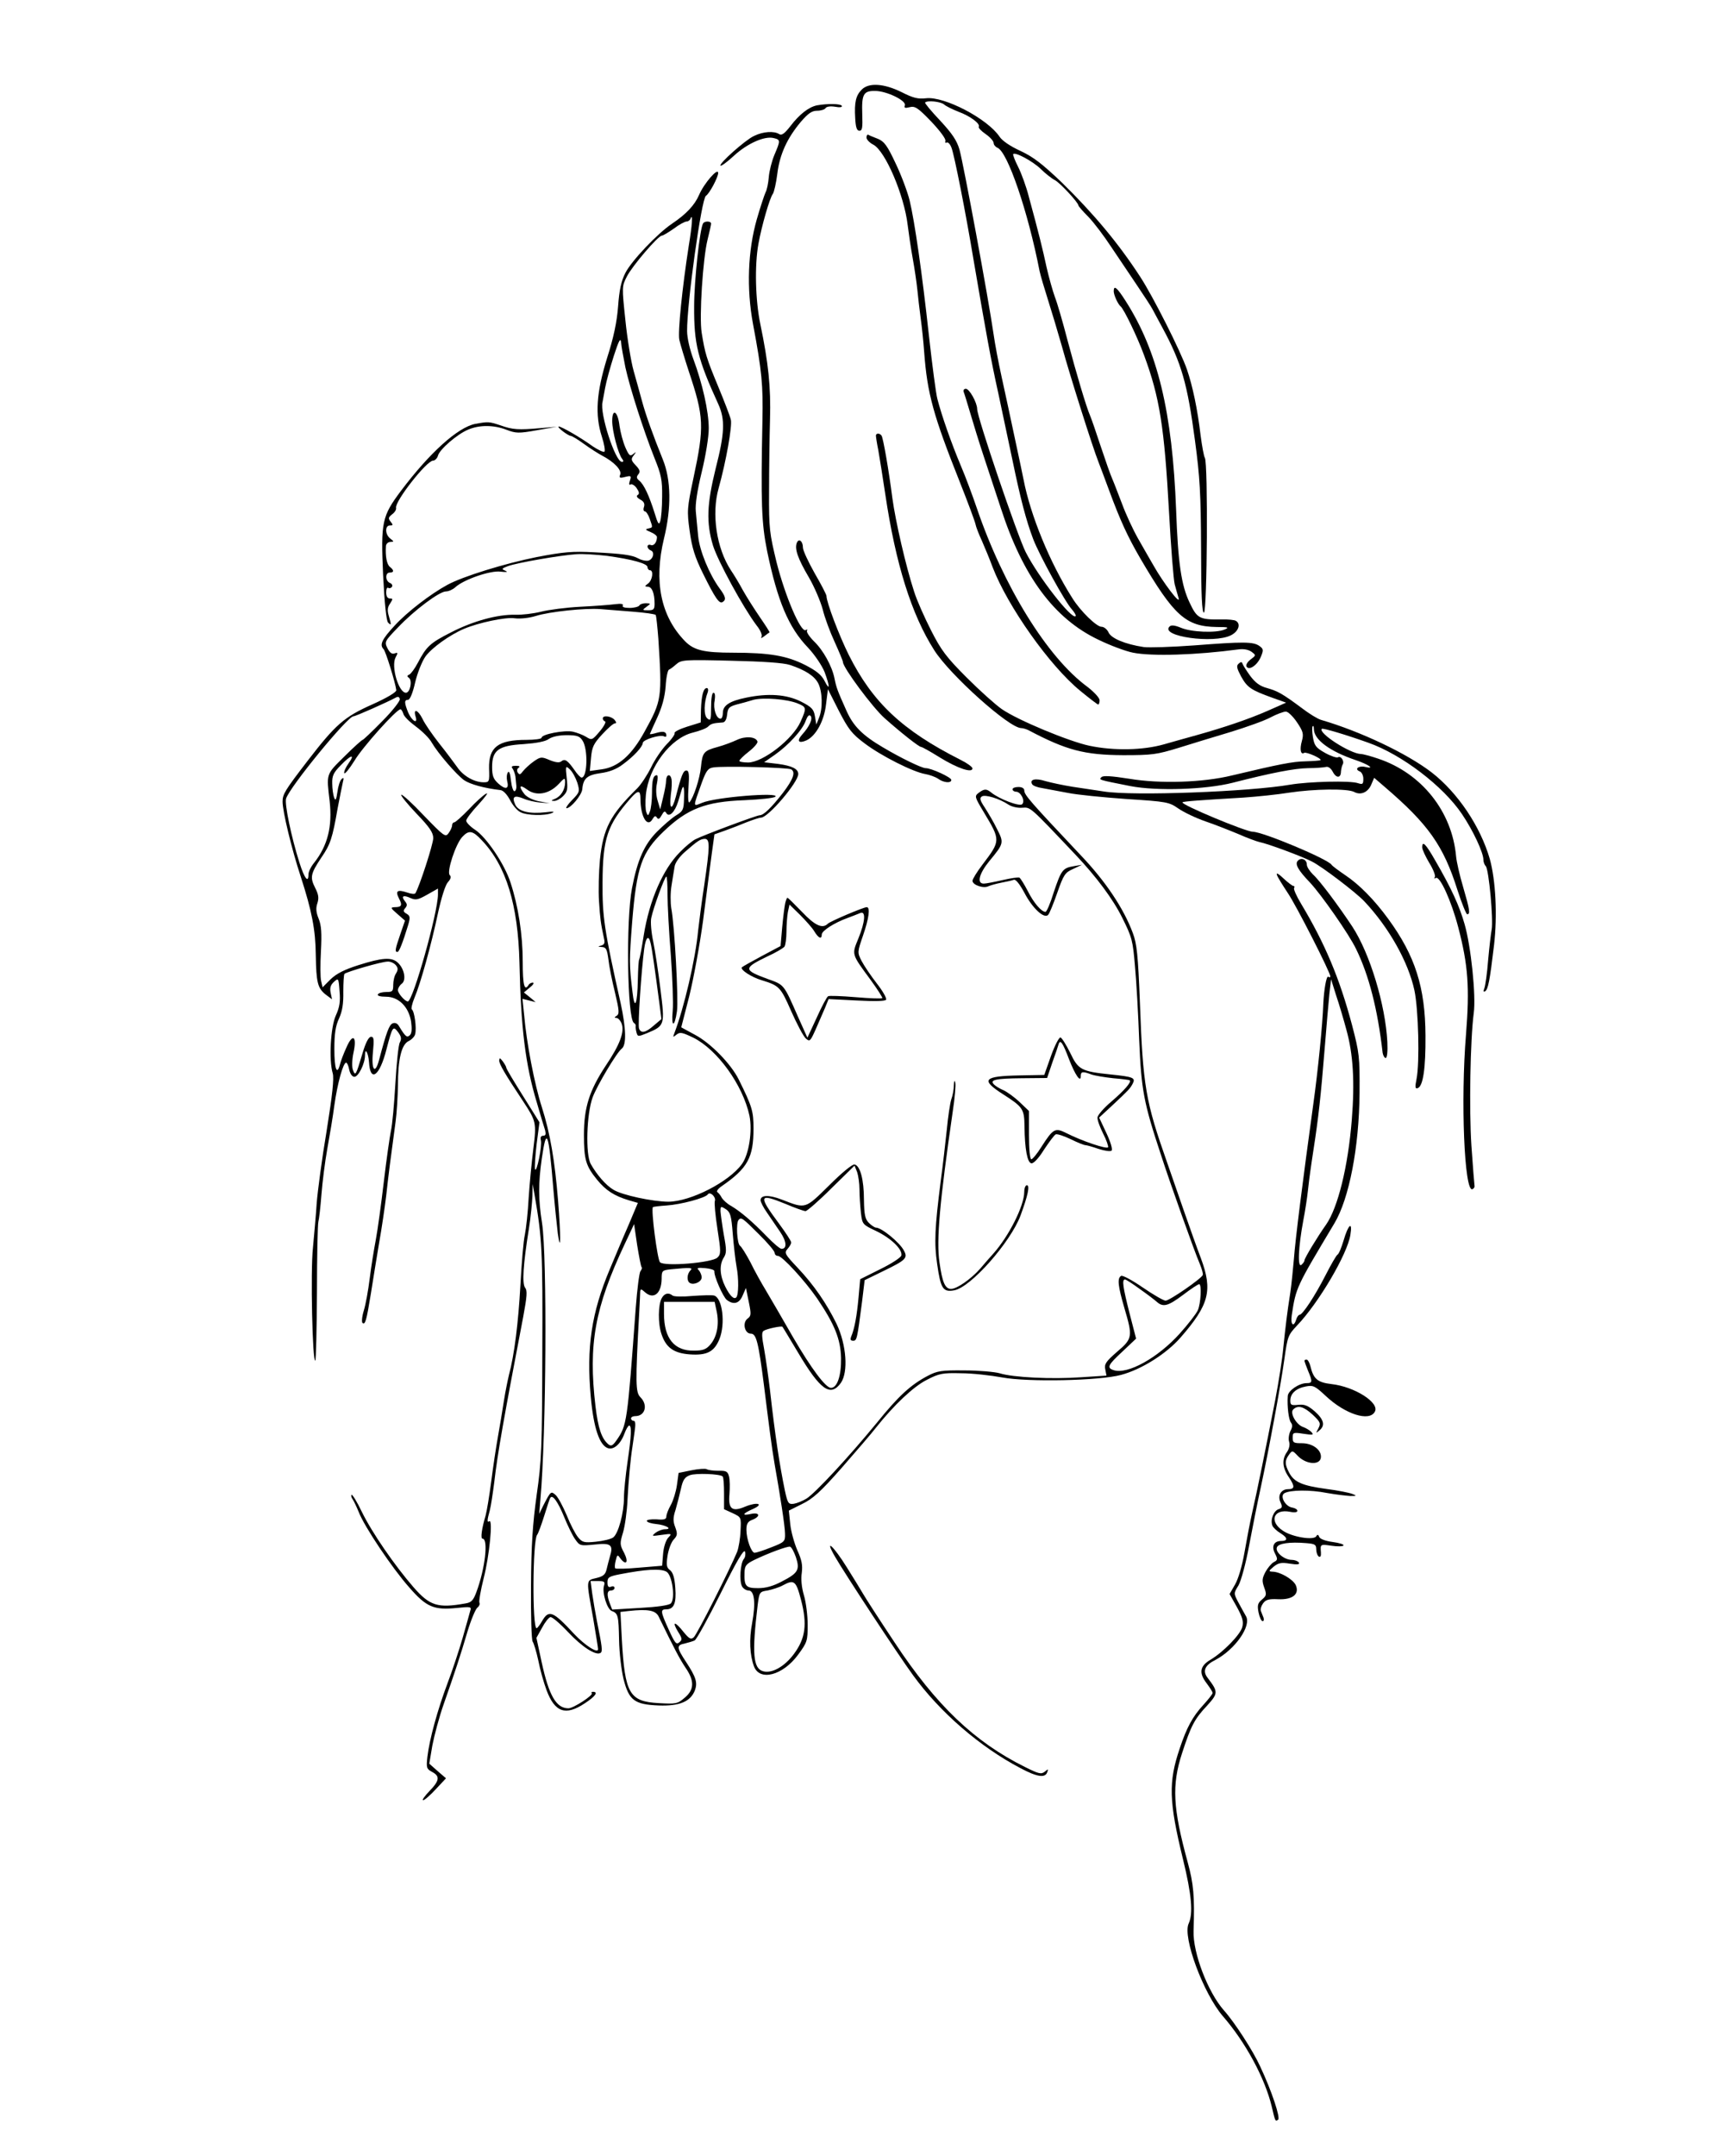 <?xml version="1.0" standalone="no"?>
<!DOCTYPE svg PUBLIC "-//W3C//DTD SVG 20010904//EN"
 "http://www.w3.org/TR/2001/REC-SVG-20010904/DTD/svg10.dtd">
<svg version="1.0" xmlns="http://www.w3.org/2000/svg"
 width="736pt" height="915pt" viewBox="0 0 736 915"
 preserveAspectRatio="xMidYMid meet">
<g transform="translate(0,915) scale(0.1,-0.1)"
fill="#000000" stroke="none">
<path d="M3660 8770 c-25 -25 -32 -53 -28 -121 2 -40 7 -54 18 -54 12 0 14 13
12 70 -3 85 5 100 55 99 48 0 133 -41 126 -61 -4 -11 0 -13 20 -8 23 6 35 -2
92 -61 37 -39 63 -74 60 -82 -2 -7 0 -10 5 -7 6 3 15 -6 21 -22 12 -31 60
-273 94 -478 52 -304 74 -426 105 -565 17 -80 44 -209 61 -288 33 -159 57
-251 87 -330 26 -68 137 -270 165 -299 11 -13 18 -25 15 -28 -16 -16 -158 166
-212 272 -36 72 -206 572 -206 607 0 27 -33 86 -48 86 -8 0 -12 -6 -9 -14 3
-7 15 -47 27 -87 12 -41 38 -126 59 -189 21 -63 53 -160 71 -215 94 -291 226
-470 415 -560 49 -24 116 -49 147 -55 80 -16 270 -10 448 14 22 3 42 -1 55
-10 20 -15 20 -15 -4 -33 -13 -10 -21 -23 -17 -30 11 -18 46 6 61 42 12 29 11
33 -7 46 -26 18 -69 18 -276 2 -95 -7 -192 -10 -215 -7 -79 12 -138 37 -149
62 -6 13 -19 24 -30 24 -21 0 -90 67 -124 122 -96 151 -178 352 -207 503 -3
17 -20 95 -37 175 -17 80 -42 197 -56 260 -14 63 -29 144 -34 180 -23 159
-127 719 -145 785 -11 38 -30 67 -82 123 -38 40 -67 75 -64 77 10 10 65 4 80
-8 9 -8 36 -21 61 -31 50 -18 94 -51 87 -64 -3 -4 10 -18 29 -31 19 -13 34
-30 34 -38 0 -7 7 -16 16 -20 43 -16 130 -271 179 -523 4 -19 20 -73 35 -120
15 -47 42 -137 60 -200 33 -121 131 -430 155 -490 7 -19 28 -73 45 -120 48
-130 79 -197 133 -290 143 -244 193 -289 325 -291 49 0 54 -2 32 -11 -36 -15
-141 -11 -185 8 -27 11 -41 12 -48 5 -42 -42 189 -74 261 -37 32 16 43 48 21
61 -5 4 -34 7 -62 6 -93 -1 -103 4 -135 72 -35 73 -49 168 -57 392 -16 417
-78 674 -214 887 -37 58 -51 70 -51 42 0 -16 18 -55 29 -64 14 -11 72 -131
100 -208 66 -178 86 -303 106 -667 8 -148 19 -286 24 -305 5 -19 13 -46 17
-60 7 -29 -67 69 -107 140 -15 25 -44 77 -66 115 -22 39 -52 104 -67 145 -16
41 -34 89 -41 105 -8 17 -30 80 -50 140 -20 61 -40 119 -45 130 -17 39 -59
181 -96 320 -20 77 -44 160 -54 185 -9 25 -25 81 -35 125 -17 79 -34 148 -75
298 -11 44 -32 101 -46 129 -14 27 -23 52 -21 54 9 10 84 -31 117 -63 19 -19
47 -41 61 -48 22 -12 99 -95 99 -107 0 -3 19 -25 43 -49 24 -25 66 -81 95
-125 29 -43 78 -116 109 -162 31 -46 62 -93 68 -105 6 -12 26 -48 43 -80 80
-148 105 -236 137 -476 21 -156 25 -227 26 -458 0 -202 4 -273 12 -273 14 0
18 636 4 657 -4 6 -12 49 -18 95 -13 111 -34 210 -58 280 -26 76 -145 312
-199 394 -91 140 -196 266 -333 400 -82 78 -119 107 -174 133 -44 20 -78 43
-90 61 -52 77 -235 172 -312 163 -34 -4 -55 1 -104 26 -75 37 -139 41 -169 11z"/>
<path d="M3470 8703 c-35 -7 -75 -38 -113 -88 -25 -32 -37 -41 -48 -34 -22 14
-68 11 -107 -8 -38 -18 -150 -118 -142 -126 3 -3 29 16 58 43 56 51 129 84
168 74 29 -7 29 -10 3 -71 -11 -26 -22 -69 -24 -95 -2 -25 -8 -55 -14 -65 -5
-11 -22 -62 -37 -114 -38 -133 -44 -294 -16 -444 38 -202 43 -259 40 -410 -7
-349 -4 -435 20 -554 44 -212 91 -324 174 -410 29 -31 59 -76 70 -103 23 -62
23 -83 0 -38 -13 26 -36 44 -83 68 -77 39 -151 52 -305 52 -124 0 -167 10
-205 49 -103 106 -133 254 -89 436 32 130 30 249 -5 335 -41 101 -73 190 -89
250 -8 30 -24 87 -35 126 -11 39 -27 136 -35 215 -15 141 -15 144 6 185 22 44
133 174 149 174 5 0 28 14 51 30 22 17 47 30 54 30 7 0 15 6 17 13 10 24 7
-27 -8 -117 -27 -173 -47 -366 -40 -398 4 -18 22 -78 40 -133 65 -195 67 -234
20 -454 -27 -128 -28 -139 -16 -225 10 -72 22 -110 57 -181 52 -105 69 -129
83 -120 16 10 13 23 -13 58 -44 60 -85 160 -91 222 -3 33 -8 80 -10 105 -3 28
6 88 25 166 17 70 30 149 30 186 0 72 -27 191 -65 293 -15 40 -27 91 -27 120
-1 115 61 562 80 574 15 9 52 79 52 97 0 25 -60 -44 -81 -93 -19 -44 -55 -82
-116 -123 -61 -41 -171 -157 -197 -208 -18 -35 -26 -73 -31 -142 -5 -66 -19
-133 -47 -220 -45 -146 -52 -240 -22 -333 10 -31 15 -60 11 -64 -4 -3 -26 7
-50 23 -52 38 -133 84 -144 84 -11 -1 39 -39 51 -40 5 0 30 -15 56 -34 26 -19
61 -41 76 -49 52 -27 85 -62 78 -81 -6 -14 -2 -16 21 -10 25 6 27 5 20 -16 -5
-15 -3 -20 3 -16 6 3 18 -4 26 -16 11 -16 12 -24 4 -29 -7 -4 -3 -11 11 -19
15 -8 20 -17 16 -31 -4 -10 -2 -19 3 -19 6 0 15 -14 21 -31 14 -40 14 -37 -6
-42 -14 -3 -12 -6 10 -15 15 -6 27 -16 27 -21 0 -22 -13 -39 -26 -34 -8 3 -14
0 -14 -6 0 -7 6 -14 14 -17 20 -8 7 -44 -16 -44 -11 0 -27 4 -37 10 -28 15
-68 20 -186 26 -94 5 -130 2 -245 -20 -135 -27 -314 -82 -380 -118 -70 -38
-170 -114 -224 -173 -55 -59 -65 -82 -47 -100 9 -9 50 -142 54 -174 1 -8 -38
-32 -103 -61 -119 -53 -155 -85 -273 -238 -96 -125 -107 -142 -107 -174 0 -42
39 -203 77 -318 47 -145 63 -226 64 -333 2 -117 8 -140 41 -167 l28 -21 -6 28
c-4 21 0 33 14 46 19 17 20 17 24 -40 4 -44 0 -68 -16 -103 -22 -49 -30 -189
-13 -245 6 -22 -1 -89 -26 -245 -20 -118 -38 -255 -42 -305 -3 -49 -11 -135
-16 -190 -11 -100 -2 -492 10 -479 3 3 6 132 7 287 0 155 3 291 6 302 3 11 9
63 13 115 4 52 15 140 25 195 10 55 24 138 30 185 13 92 37 180 50 180 4 0 10
-13 13 -30 4 -18 13 -30 22 -30 17 0 45 56 45 91 0 36 14 11 17 -28 5 -89 45
-61 74 53 26 99 28 102 50 73 13 -18 15 -28 7 -43 -6 -10 -14 -89 -19 -175 -5
-86 -13 -176 -19 -201 -5 -25 -19 -121 -30 -215 -11 -93 -26 -204 -34 -246 -8
-42 -20 -116 -26 -165 -6 -49 -17 -110 -25 -136 -8 -26 -10 -50 -5 -53 11 -7
16 8 35 125 9 58 25 155 35 215 11 61 24 151 30 200 9 84 19 160 40 315 5 36
9 105 10 153 0 113 15 175 46 189 12 6 25 19 27 29 7 25 -3 98 -14 105 -4 2 1
25 11 49 26 61 72 227 100 360 14 64 31 119 42 131 12 13 15 23 8 30 -14 14
25 132 53 162 28 30 44 28 83 -14 104 -109 154 -274 160 -519 6 -277 25 -434
74 -595 15 -52 31 -105 35 -117 4 -17 2 -23 -8 -23 -10 0 -13 -7 -10 -19 6
-23 -18 -142 -25 -123 -2 8 1 56 7 107 l12 92 -70 112 c-39 62 -71 115 -71
120 0 4 -7 16 -15 27 -12 15 -14 16 -15 3 0 -15 24 -56 99 -169 58 -88 60 -93
46 -205 -7 -55 -16 -149 -20 -210 -3 -60 -11 -130 -16 -155 -6 -25 -14 -121
-19 -215 -9 -159 -25 -292 -49 -382 -5 -21 -15 -69 -21 -108 -6 -38 -17 -106
-25 -150 -8 -44 -21 -131 -29 -193 -8 -62 -19 -127 -24 -145 -16 -53 -22 -97
-13 -97 26 0 11 -128 -26 -227 -13 -35 -21 -44 -47 -48 -117 -21 -151 -10
-220 69 -80 92 -176 231 -219 319 -21 44 -41 76 -44 73 -3 -3 -1 -11 4 -18 5
-7 17 -32 26 -54 24 -63 143 -240 215 -321 73 -84 105 -97 203 -87 58 6 62 5
56 -12 -3 -11 -17 -62 -32 -114 -15 -52 -44 -140 -65 -195 -42 -112 -76 -235
-85 -311 -5 -46 -4 -51 20 -64 34 -18 32 -37 -12 -82 -20 -21 -32 -38 -26 -38
6 0 30 21 54 47 l43 46 -36 31 -35 31 13 77 c8 42 29 121 48 175 49 140 71
206 101 308 15 50 34 95 42 102 8 6 12 16 9 21 -3 6 5 52 18 104 24 93 40 252
24 242 -10 -7 -10 3 2 46 5 19 13 73 19 120 14 122 41 274 123 702 16 86 18
111 8 123 -13 16 -9 95 16 250 8 50 14 113 15 140 l1 50 8 -45 c32 -184 35
-236 33 -670 -1 -404 -3 -460 -24 -605 -17 -123 -23 -212 -24 -385 -1 -124 2
-230 7 -237 5 -7 16 -43 24 -80 7 -37 23 -94 35 -126 35 -94 81 -110 162 -56
46 30 59 49 35 49 -6 0 -8 -3 -5 -6 8 -8 -78 -64 -99 -64 -52 0 -83 54 -114
197 l-22 102 24 43 c12 23 28 43 35 45 6 3 40 -26 75 -63 60 -64 118 -101 138
-89 10 6 7 26 -15 135 -7 36 -16 89 -20 117 l-7 53 32 0 c27 0 30 -3 25 -20
-9 -28 13 -100 33 -107 27 -10 29 -20 31 -123 1 -55 10 -129 19 -166 23 -90
46 -108 150 -112 87 -3 134 16 153 64 12 33 5 56 -37 120 -41 62 -42 72 -6 79
15 4 34 9 42 13 8 4 58 95 111 201 68 137 98 188 103 176 3 -10 1 -24 -5 -31
-15 -18 -20 -93 -8 -116 5 -10 18 -18 28 -18 25 0 31 -53 15 -139 -13 -68 -10
-135 8 -183 24 -64 122 -39 187 49 39 53 41 59 41 127 0 40 -7 96 -16 126 -10
34 -13 69 -9 95 4 33 0 54 -19 96 -13 30 -27 80 -30 111 l-6 57 56 28 c46 22
79 52 168 153 61 70 127 146 146 171 77 97 160 175 216 203 52 27 67 30 145
28 48 0 127 -9 176 -18 108 -20 413 -14 504 11 87 23 193 90 253 159 121 139
137 199 86 336 -18 47 -49 135 -70 195 -21 61 -54 155 -73 210 -92 261 -103
323 -116 680 -8 203 -13 250 -30 295 -39 105 -116 220 -221 330 -213 226 -240
256 -240 275 0 9 -9 15 -25 15 -14 0 -25 -4 -25 -10 0 -5 7 -10 15 -10 20 0
40 -39 26 -53 -11 -11 -98 22 -132 50 -20 16 -29 16 -53 -2 -18 -14 -17 -17
22 -82 72 -120 72 -120 -6 -223 -23 -30 -42 -61 -42 -68 0 -18 47 -34 68 -23
9 4 34 11 55 15 21 4 44 9 52 12 8 4 25 -17 46 -56 34 -65 83 -110 100 -93 6
6 23 48 39 94 27 77 33 86 67 101 l38 18 -35 -6 c-47 -8 -53 -16 -85 -111 -14
-46 -30 -83 -35 -83 -17 0 -50 38 -75 88 -15 29 -31 54 -35 57 -5 3 -37 -2
-72 -10 -35 -8 -71 -15 -80 -15 -31 0 -20 42 23 95 63 76 63 78 33 137 -14 29
-38 69 -52 91 -20 30 -23 40 -12 47 14 9 74 -9 113 -35 14 -9 40 -15 59 -13
35 2 29 8 226 -200 88 -93 159 -188 198 -267 42 -84 45 -98 54 -205 6 -63 14
-205 18 -315 9 -211 19 -265 92 -485 39 -121 145 -418 165 -463 9 -22 15 -43
13 -48 -5 -15 -141 -109 -158 -109 -8 0 -52 25 -97 56 -45 31 -86 53 -92 49
-17 -10 -13 -43 14 -136 36 -122 35 -130 -31 -186 -47 -41 -55 -52 -50 -75 l5
-26 -107 -7 c-125 -9 -290 -1 -347 17 -22 6 -89 12 -150 12 -97 1 -115 -2
-155 -23 -72 -38 -123 -84 -216 -199 -120 -146 -262 -299 -299 -322 -16 -10
-41 -20 -54 -22 -23 -3 -26 2 -38 57 -22 107 -41 229 -63 425 -7 58 -18 136
-25 175 -10 53 -11 71 -2 77 14 9 77 22 80 17 2 -2 31 -51 66 -109 95 -160
138 -190 182 -129 32 46 24 161 -18 250 -42 86 -96 165 -166 239 -54 57 -57
63 -43 79 9 10 16 22 16 28 0 6 -23 41 -51 79 -90 121 -87 131 26 85 40 -17
79 -31 86 -31 6 0 56 43 110 97 l98 96 11 -27 c5 -15 10 -48 10 -74 0 -26 3
-70 6 -98 6 -51 7 -51 66 -79 62 -30 111 -77 106 -103 -2 -9 -42 -35 -89 -58
l-86 -43 -7 -78 c-7 -77 -17 -132 -31 -165 -5 -13 -3 -18 8 -18 16 0 17 5 38
166 l11 91 80 39 c95 46 104 55 87 86 -17 34 -95 98 -119 98 -5 0 -19 9 -30
20 -16 16 -20 34 -21 98 0 86 -16 145 -40 150 -9 2 -55 -36 -108 -89 -103
-101 -98 -100 -201 -60 -55 21 -90 20 -90 -3 0 -7 12 -31 27 -52 14 -21 40
-58 56 -82 28 -41 30 -72 6 -72 -7 0 -35 24 -63 53 -61 63 -112 106 -151 129
-17 9 -34 25 -40 35 -5 10 -14 21 -19 24 -4 4 4 15 19 25 110 76 135 121 135
245 0 73 -6 93 -63 208 -33 66 -119 154 -185 189 l-59 32 34 132 c18 73 45
219 59 323 13 105 30 229 36 277 l12 87 45 16 c25 9 67 25 93 36 26 10 53 19
60 19 30 0 158 150 158 185 0 22 -27 35 -86 43 l-59 7 46 32 c57 40 118 106
131 145 7 19 14 26 20 20 11 -11 -4 -45 -35 -79 -25 -28 -16 -40 18 -25 40 19
75 82 83 153 l8 64 46 -91 c41 -79 55 -98 110 -139 70 -53 205 -121 257 -130
18 -3 43 -12 55 -20 23 -17 56 -20 56 -5 0 11 -85 50 -109 50 -17 0 -107 44
-181 88 -87 51 -126 90 -155 155 -39 87 -43 98 -51 137 -10 52 -48 121 -88
159 -19 19 -32 39 -29 44 3 6 1 7 -5 3 -21 -13 -88 145 -124 287 -30 124 -33
143 -32 302 0 94 2 231 4 305 4 139 -7 240 -41 404 -21 100 -25 250 -8 342 13
73 48 195 61 211 5 7 14 45 19 85 10 83 42 152 100 221 31 36 47 47 69 47 16
0 32 5 36 11 4 7 21 9 40 6 21 -4 32 -2 29 4 -6 9 -59 10 -105 2z m-814 -1112
c19 -87 78 -271 124 -386 28 -69 33 -92 32 -163 0 -45 -4 -92 -8 -104 -5 -18
-10 -12 -24 35 -23 73 -45 121 -65 137 -12 10 -13 16 -4 27 9 11 7 19 -11 38
-20 21 -21 27 -9 42 12 16 12 17 -2 6 -13 -11 -18 -6 -33 28 -10 23 -21 64
-25 92 -7 62 -31 77 -31 20 0 -43 26 -140 42 -160 7 -9 7 -13 -1 -13 -28 0
-95 207 -82 254 1 5 6 32 11 60 5 28 22 89 37 136 22 68 29 79 31 55 1 -16 10
-63 18 -104z m-78 -800 c109 -15 172 -33 172 -48 0 -7 5 -13 10 -13 17 0 11
-42 -7 -56 -16 -12 -16 -13 -2 -14 18 0 29 -28 29 -72 0 -24 -4 -28 -27 -28
-26 0 -26 1 -7 15 19 14 19 14 -3 15 -12 0 -25 -4 -28 -10 -3 -5 -22 -10 -41
-10 -22 0 -33 4 -29 10 4 7 -7 9 -32 6 -21 -3 -87 -8 -148 -11 -60 -3 -136
-13 -167 -21 -32 -8 -82 -14 -110 -13 -75 2 -180 -27 -273 -75 -89 -45 -104
-60 -140 -128 -13 -25 -30 -48 -37 -51 -10 -4 -10 -8 -1 -14 15 -11 5 -63 -13
-63 -31 0 -64 112 -44 150 11 20 10 22 -4 17 -11 -4 -20 2 -30 21 -14 28 -13
30 44 89 69 73 176 153 204 153 11 0 29 8 40 18 36 33 150 72 192 66 26 -3 33
-2 20 4 -17 7 -16 9 10 19 40 15 227 47 292 51 29 2 87 -2 130 -7z m110 -237
c51 -4 94 -10 97 -14 2 -4 7 -49 11 -101 16 -251 15 -261 -58 -393 -55 -101
-113 -152 -183 -161 l-50 -7 5 55 c4 47 11 61 48 101 23 25 47 46 53 46 8 0 7
5 -1 15 -14 16 -50 21 -50 6 0 -5 4 -11 10 -13 5 -1 -5 -21 -23 -42 -32 -38
-34 -38 -58 -23 -13 8 -39 18 -57 22 -36 7 -132 -11 -132 -26 0 -5 -29 -9 -65
-9 -120 0 -160 -31 -158 -121 2 -57 1 -59 -23 -59 -40 0 -87 27 -112 64 -13
18 -47 64 -76 100 -29 37 -62 84 -72 106 -19 38 -40 45 -29 9 11 -34 -15 -20
-31 16 -17 42 -18 55 -1 55 8 0 20 29 30 73 9 39 29 90 44 111 26 36 102 91
163 117 61 26 177 51 216 45 24 -3 61 1 90 10 57 18 209 34 274 29 25 -2 87
-7 138 -11z m667 -226 c66 -22 104 -47 120 -78 18 -35 20 -108 3 -147 l-11
-28 -6 35 c-5 30 -13 39 -60 63 -61 30 -138 36 -233 16 -69 -14 -98 -33 -98
-64 0 -14 -4 -25 -10 -25 -18 0 -32 42 -25 76 3 21 2 34 -5 34 -6 0 -10 -25
-10 -61 0 -55 -2 -60 -16 -48 -16 13 -15 68 2 112 3 9 1 17 -4 17 -15 0 -23
-32 -25 -93 l-1 -53 -58 -18 c-32 -10 -55 -22 -53 -27 3 -4 -12 -26 -34 -48
-21 -22 -51 -66 -66 -98 -16 -32 -42 -72 -59 -89 -114 -112 -144 -169 -158
-302 -5 -53 -7 -133 -4 -177 5 -76 7 -91 21 -157 5 -20 2 -27 -12 -31 -15 -4
-15 -5 3 -6 18 -1 22 -9 28 -53 3 -29 16 -93 28 -141 18 -76 19 -90 7 -98 -10
-6 -11 -9 -1 -9 7 0 17 -11 22 -24 13 -35 -7 -89 -67 -178 -70 -106 -93 -178
-93 -294 0 -106 8 -132 56 -191 37 -45 72 -68 135 -87 l38 -11 -40 -95 c-23
-52 -58 -136 -79 -186 -78 -185 -100 -332 -81 -542 12 -132 37 -206 73 -218
25 -8 54 18 70 62 7 19 16 34 20 34 11 0 10 -41 -7 -155 -8 -55 -15 -122 -15
-150 0 -66 -24 -154 -46 -170 -10 -7 -43 -15 -74 -18 -49 -5 -57 -3 -75 19
-11 13 -33 55 -48 93 -16 38 -37 77 -47 86 -20 18 -21 17 -53 -45 l-17 -35 5
60 c25 278 29 1031 7 1175 -16 100 -16 168 -1 273 20 139 29 116 49 -128 6
-71 15 -157 19 -190 13 -91 13 -12 1 141 -14 169 -33 283 -69 396 -31 96 -65
273 -75 391 l-7 68 28 -7 28 -7 -25 21 -25 20 25 21 c14 11 20 20 13 21 -6 0
-15 -4 -18 -10 -18 -29 -25 0 -25 99 0 115 -19 236 -52 336 -25 78 -103 193
-151 224 -20 13 -37 31 -37 38 0 8 24 39 53 70 28 31 43 51 32 45 -11 -5 -44
-35 -73 -66 -30 -31 -58 -56 -63 -56 -5 0 -9 -6 -9 -13 0 -7 -7 -22 -15 -33
-13 -18 -19 -14 -105 75 -49 52 -93 92 -96 88 -3 -3 26 -39 65 -80 56 -58 71
-81 71 -104 0 -25 -59 -207 -76 -234 -2 -4 -18 -3 -34 3 -42 14 -52 8 -36 -24
16 -30 12 -38 -18 -38 -19 -1 -17 -4 12 -29 l32 -28 -20 -58 c-22 -64 -24 -75
-12 -75 7 0 22 38 45 113 10 34 9 40 -6 49 -14 8 -16 13 -6 24 9 11 9 17 -1
29 -18 22 -7 28 23 14 22 -10 32 -8 71 14 l46 26 0 -25 c0 -76 -106 -454 -128
-454 -12 0 -42 34 -42 48 0 8 7 20 16 27 21 15 11 65 -17 90 -26 24 -66 21
-167 -11 -60 -19 -93 -36 -118 -60 l-34 -34 -6 26 c-4 15 -4 72 -1 127 4 77 2
110 -10 139 -11 27 -12 45 -5 65 7 22 5 37 -10 66 -22 44 -19 59 27 128 38 55
47 82 69 209 9 47 19 96 22 110 5 19 4 22 -5 14 -7 -6 -15 -31 -18 -55 -5 -34
-8 -39 -14 -24 -4 11 -8 38 -8 60 -1 32 5 46 36 77 44 46 63 50 33 8 -12 -17
-20 -35 -18 -41 2 -6 21 17 43 52 35 59 179 219 196 219 3 0 9 -9 12 -19 2
-11 27 -35 53 -54 27 -20 58 -50 68 -69 27 -46 104 -135 137 -159 25 -17 85
-34 154 -42 12 -1 28 -18 41 -42 11 -22 31 -46 45 -52 27 -14 104 -16 134 -3
13 6 4 7 -27 3 -70 -8 -117 3 -130 33 -15 33 -4 41 35 25 18 -8 50 -15 72 -17
l40 -3 -44 8 c-27 5 -51 17 -63 30 -27 35 -22 44 11 20 39 -29 93 -19 133 23
26 28 28 29 28 8 0 -31 -18 -60 -43 -70 -17 -7 -18 -9 -4 -9 9 -1 27 9 38 20
19 19 21 29 16 76 -6 54 -5 55 14 37 10 -9 24 -35 31 -56 11 -37 10 -40 -22
-73 -19 -19 -29 -35 -24 -35 18 0 65 56 67 81 4 46 21 60 78 68 37 5 68 17 94
37 48 35 84 75 85 91 0 14 75 37 90 28 6 -3 10 -2 10 3 0 17 -12 20 -41 12
-16 -5 -29 -7 -29 -5 0 1 14 32 31 69 21 46 32 86 36 133 2 38 9 69 14 71 5 2
19 12 31 23 22 19 35 20 233 15 136 -3 224 -9 250 -18z m-1731 -238 c-43 -44
-81 -80 -84 -80 -3 0 -39 -32 -78 -71 -78 -77 -76 -71 -62 -189 12 -107 -8
-189 -67 -263 -13 -16 -23 -37 -23 -48 0 -39 -17 -17 -38 49 -35 110 -64 250
-57 273 16 50 261 349 286 349 9 0 144 60 179 79 10 6 16 4 18 -6 2 -7 -31
-50 -74 -93z m1763 75 c39 -16 39 -19 13 -78 -33 -74 -159 -172 -222 -173 -21
0 -38 3 -38 7 0 4 18 22 40 39 23 18 39 37 37 43 -7 21 -51 24 -87 7 -19 -9
-56 -23 -82 -30 -59 -16 -65 -23 -71 -85 -5 -49 -31 -130 -49 -150 -5 -5 -7
21 -4 63 4 56 2 72 -9 72 -13 0 -21 -19 -45 -112 -16 -60 -28 -54 -21 9 4 26
5 56 3 66 -5 25 -22 21 -23 -5 0 -13 -6 -45 -13 -73 l-12 -50 -11 37 c-7 22
-8 51 -3 73 4 19 4 35 0 35 -16 0 -21 -20 -21 -76 0 -31 -4 -66 -9 -78 -7 -19
-9 -20 -15 -3 -4 10 -5 43 -2 74 12 118 105 241 200 264 28 7 58 18 65 26 12
12 21 14 62 17 9 1 16 13 18 33 3 28 8 34 40 43 20 5 53 14 72 20 43 11 142 3
187 -15z m-913 -158 c24 -36 21 -157 -4 -157 -5 0 -19 15 -31 33 -29 41 -40
48 -55 36 -8 -7 -24 -5 -49 5 -35 15 -39 15 -69 -6 -17 -12 -37 -31 -45 -41
-11 -15 -15 -16 -22 -6 -5 8 -3 17 4 21 7 5 3 8 -12 8 -17 0 -21 -3 -14 -12 5
-7 10 -22 12 -33 1 -11 3 -29 4 -40 1 -11 -2 -21 -8 -23 -5 -1 -12 19 -15 45
-3 31 -8 43 -13 35 -5 -7 -6 -24 -3 -37 9 -34 -7 -38 -38 -10 -21 19 -26 33
-26 70 0 71 27 91 134 97 54 4 93 11 107 22 15 10 44 16 76 16 43 0 55 -4 67
-23z m886 -122 c20 -12 9 -42 -35 -100 -50 -64 -82 -95 -99 -95 -12 0 -238
-84 -273 -102 -12 -6 -42 -30 -65 -54 -72 -72 -130 -204 -154 -353 -8 -52 -17
-98 -19 -102 -3 -3 -5 -42 -6 -85 -2 -109 -14 -135 -23 -53 -14 115 -14 132
-1 299 19 231 40 292 133 381 101 97 179 127 343 133 67 3 126 9 132 15 20 20
-255 -2 -311 -26 -40 -16 -40 -23 -2 84 19 52 27 63 49 66 38 7 318 0 331 -8z
m-455 -126 c-1 -45 -5 -52 -33 -69 -18 -11 -54 -42 -81 -69 -55 -55 -84 -121
-107 -241 -26 -135 -20 -553 8 -571 5 -3 9 -9 8 -13 -1 -4 0 -16 3 -27 5 -19
7 -19 44 -4 77 32 77 34 58 186 -9 74 -23 165 -31 204 -8 38 -12 83 -8 100 8
40 57 175 64 175 3 0 5 -35 5 -77 0 -43 6 -158 14 -256 7 -98 11 -205 8 -237
-7 -71 8 -72 18 -2 7 50 -10 364 -24 437 -4 24 -4 68 1 97 5 29 10 65 13 80 2
16 20 41 41 60 57 50 68 57 87 58 23 0 22 -32 -2 -196 -11 -71 -22 -158 -26
-193 -11 -121 -60 -329 -101 -436 -7 -18 -6 -18 9 -6 15 12 24 10 72 -13 102
-51 210 -201 238 -331 13 -64 -2 -164 -32 -205 -55 -76 -217 -159 -312 -160
-65 0 -198 28 -234 51 -31 18 -71 64 -96 109 -23 41 -18 212 8 283 18 49 103
192 124 207 20 16 18 86 -5 192 -70 312 -78 368 -77 513 1 188 20 244 120 358
31 35 41 34 41 -2 0 -78 30 -127 52 -86 8 13 12 14 18 5 6 -9 11 -6 20 10 9
17 14 20 20 9 12 -19 36 4 50 49 6 20 13 43 15 50 8 25 12 11 10 -39z m-142
-611 c6 -23 19 -116 37 -253 l9 -70 -32 -27 c-35 -31 -55 -35 -63 -13 -6 14
10 249 22 339 7 50 19 59 27 24z m-1082 -94 c10 -12 10 -20 1 -35 -7 -10 -12
-32 -12 -49 0 -27 -3 -30 -29 -30 -17 0 -33 -4 -36 -10 -4 -6 10 -10 34 -10
54 0 97 -43 107 -106 4 -30 3 -49 -5 -57 -13 -12 -19 -7 -47 39 -6 11 -17 15
-26 11 -15 -5 -27 -38 -58 -155 -17 -65 -34 -43 -26 34 5 53 4 64 -8 64 -10 0
-23 -24 -37 -72 -27 -91 -30 -97 -40 -69 -5 12 -4 44 2 72 16 72 -3 86 -30 23
-12 -26 -24 -58 -27 -71 -13 -50 -24 -19 -24 65 0 65 5 98 20 130 14 31 19 63
18 113 0 38 2 72 5 76 10 9 158 52 183 52 12 1 27 -6 35 -15z m1355 -1001 c-3
-7 2 -61 11 -119 15 -96 15 -107 0 -121 -22 -22 -225 -39 -244 -20 -11 11 -39
225 -30 234 3 2 29 5 58 7 61 4 165 32 175 47 9 14 36 -11 30 -28z m76 -139
c4 -49 11 -111 16 -139 10 -51 9 -121 -1 -131 -10 -10 -27 6 -47 46 -23 46
-26 92 -6 123 12 19 12 33 0 97 -7 41 -13 86 -14 99 0 22 1 23 23 9 19 -13 23
-27 29 -104z m110 -1 c38 -37 68 -73 68 -80 0 -7 6 -13 14 -13 18 0 115 -106
166 -180 75 -111 100 -173 102 -254 1 -74 -16 -126 -43 -126 -22 0 -83 81
-161 215 -44 77 -96 166 -115 198 -19 31 -49 85 -66 120 -18 34 -38 66 -44 70
-13 8 -18 98 -6 110 11 12 16 9 85 -60z m-497 -141 c3 -3 0 -10 -5 -17 -5 -6
-14 -76 -20 -156 -36 -486 -37 -498 -82 -562 -16 -23 -23 -26 -35 -16 -28 24
-43 68 -54 161 -31 263 -3 418 124 688 l40 85 13 -89 c8 -49 16 -91 19 -94z
m207 -14 c-15 -15 -16 -45 -2 -53 17 -10 50 5 50 24 0 9 -6 23 -12 30 -11 10
-5 12 27 9 22 -2 39 -7 39 -13 -3 -19 37 -110 53 -122 29 -22 53 -15 67 19
l14 32 12 -59 c11 -53 10 -60 -5 -71 -23 -17 -13 -64 14 -64 23 0 32 -36 55
-215 8 -66 20 -158 26 -205 6 -47 15 -107 20 -135 22 -123 44 -263 44 -294 1
-33 -2 -36 -59 -58 -32 -13 -64 -23 -70 -23 -14 0 -35 58 -35 98 0 25 6 35 25
42 36 14 32 33 -5 25 -41 -9 -38 1 8 21 49 22 18 31 -33 10 -56 -24 -73 -10
-67 53 2 27 2 61 -2 75 -5 21 -12 25 -45 24 -22 0 -44 3 -50 7 -6 3 -36 1 -65
-5 l-54 -11 -7 -51 c-4 -29 -16 -67 -26 -85 -11 -19 -19 -41 -19 -49 0 -12
-10 -15 -42 -12 -25 1 -42 -2 -41 -7 2 -6 20 -11 40 -13 41 -4 72 -22 37 -22
-11 0 -29 -7 -40 -15 -18 -15 -16 -15 26 -9 44 6 45 6 27 -13 -10 -12 -19 -41
-21 -69 l-4 -49 -97 -8 c-53 -5 -99 -6 -102 -3 -3 3 -2 18 2 33 6 26 8 26 19
10 25 -33 37 -18 17 22 -19 35 -19 41 -5 87 8 27 17 90 19 139 4 78 13 176 21
225 1 8 5 36 9 63 5 33 4 47 -4 47 -6 0 -11 5 -11 10 0 6 8 10 18 10 42 0 55
47 22 80 -21 21 -22 57 -5 365 2 39 4 76 4 84 1 11 5 11 19 -2 37 -34 71 -8
72 55 0 35 2 37 38 41 83 8 97 8 84 -5z m1908 -78 c30 -21 63 -46 73 -55 27
-24 48 -18 112 30 33 25 63 45 68 45 11 0 7 -82 -6 -111 -7 -15 -41 -59 -77
-99 -93 -103 -221 -174 -280 -155 -31 10 -25 22 38 80 l57 54 -28 108 c-28
111 -33 143 -19 143 4 0 32 -18 62 -40z m-1771 -796 c4 -3 6 -36 6 -72 l0 -67
37 -17 c36 -17 36 -17 33 -75 -1 -32 -8 -71 -14 -88 -29 -71 -171 -353 -185
-364 -12 -10 -19 -6 -43 23 -36 46 -51 47 -24 2 19 -30 19 -35 6 -46 -13 -11
-19 -3 -45 54 -35 77 -36 86 -11 86 33 0 44 25 39 91 -3 44 -10 65 -22 75 -15
11 -17 21 -11 61 4 26 15 57 26 69 16 17 17 24 7 52 -10 25 -10 41 1 74 7 24
17 64 23 90 8 37 16 49 37 57 25 10 129 6 140 -5z m-673 -172 c15 -37 36 -80
47 -95 19 -27 21 -28 82 -22 70 8 81 -1 65 -52 -4 -15 -11 -40 -14 -54 -5 -21
-14 -29 -43 -36 -45 -11 -44 -3 -14 -170 11 -66 21 -126 21 -132 0 -20 -56 16
-102 65 -90 97 -107 104 -136 54 -9 -16 -20 -30 -23 -30 -19 0 -17 372 2 396
5 6 18 42 30 80 12 38 23 73 26 77 9 16 32 -15 59 -81z m984 -170 c18 -54 10
-68 -60 -104 -36 -19 -67 -28 -100 -28 -53 0 -60 8 -58 68 1 27 7 35 42 52 60
29 139 58 151 56 6 -1 17 -21 25 -44z m-550 -62 c25 -13 39 -115 19 -135 -9
-8 -58 -15 -132 -19 l-117 -7 -10 26 c-14 37 -12 55 5 55 8 0 15 5 15 11 0 6
-7 9 -15 5 -11 -4 -15 1 -15 19 0 21 7 25 53 34 109 21 171 25 197 11z m572
-120 c27 -103 19 -163 -30 -229 -39 -53 -93 -84 -130 -74 -44 11 -49 76 -24
283 7 53 8 55 42 60 19 4 49 13 65 22 48 26 56 19 77 -62z m-605 -70 c67 -138
90 -181 114 -217 39 -56 38 -94 -3 -128 -30 -26 -37 -27 -110 -23 -125 7 -144
39 -157 270 l-6 117 35 4 c81 9 114 3 127 -23z"/>
<path d="M2810 3640 c-15 -28 -16 -107 -1 -151 19 -58 52 -82 121 -87 72 -5
103 11 125 64 27 66 13 177 -23 186 -9 2 -51 1 -92 -2 -41 -4 -79 -3 -84 2
-17 14 -35 9 -46 -12z m234 -57 c11 -54 1 -106 -27 -139 -18 -21 -32 -26 -69
-26 -84 -2 -128 52 -128 156 l0 51 107 0 108 0 9 -42z"/>
<path d="M3680 8566 c0 -8 13 -22 29 -30 51 -27 131 -214 146 -342 4 -32 13
-95 21 -139 8 -44 17 -105 20 -135 3 -30 9 -84 14 -120 5 -36 12 -101 15 -145
13 -175 39 -269 151 -550 35 -88 65 -169 67 -180 2 -11 14 -42 27 -70 12 -27
33 -78 46 -113 64 -166 242 -418 372 -524 39 -32 73 -58 76 -58 3 0 6 8 6 18
0 10 -23 35 -53 58 -170 125 -356 427 -469 759 -17 50 -47 131 -68 180 -40 95
-81 212 -99 282 -6 22 -22 144 -36 270 -29 265 -60 481 -82 573 -9 36 -35 106
-59 156 -36 77 -49 94 -76 105 -18 7 -36 14 -40 17 -5 2 -8 -3 -8 -12z"/>
<path d="M2986 8202 c-14 -23 -38 -243 -38 -352 -1 -159 15 -224 103 -416 29
-65 27 -122 -12 -274 -37 -150 -40 -228 -11 -325 21 -67 128 -263 185 -339 17
-21 25 -41 21 -49 -5 -7 0 -6 12 3 10 8 20 15 22 16 2 1 -17 30 -41 65 -24 35
-57 87 -72 114 -15 28 -38 66 -51 85 -61 93 -83 239 -52 348 32 115 58 263 52
290 -3 15 -28 79 -54 142 -50 120 -56 141 -70 228 -11 66 5 315 25 395 8 32
15 63 15 68 0 11 -27 12 -34 1z"/>
<path d="M2018 7351 c-74 -15 -193 -122 -315 -284 -81 -108 -86 -132 -76 -357
6 -121 14 -195 21 -202 14 -14 15 -12 3 29 -7 23 -5 37 6 52 12 19 12 21 -1
21 -10 0 -16 9 -16 26 0 14 4 23 9 19 5 -3 12 -1 16 5 3 6 -1 13 -9 16 -20 8
-21 44 -1 44 19 0 19 10 1 24 -13 10 -20 44 -17 89 1 9 9 17 19 17 16 1 16 1
0 14 -23 17 -24 56 -2 56 14 0 14 2 3 16 -11 14 -10 18 6 31 11 8 19 20 17 28
-5 28 130 200 157 200 8 0 18 10 21 21 6 26 82 92 129 111 47 20 108 20 162
-1 40 -15 51 -16 129 -2 l85 15 -70 -6 c-93 -8 -117 -7 -170 12 -49 16 -51 16
-107 6z"/>
<path d="M3720 7301 c0 -4 4 -32 10 -61 5 -29 19 -114 30 -189 44 -295 111
-509 208 -661 67 -105 318 -330 369 -330 7 0 21 -4 31 -9 161 -85 237 -105
402 -106 124 0 143 3 235 31 55 17 155 48 223 68 68 21 144 48 169 62 25 13
54 24 64 24 9 0 30 -20 47 -45 27 -40 29 -50 21 -80 -10 -35 -5 -60 10 -50 9
5 75 -24 69 -31 -2 -2 -31 -4 -64 -5 -55 -1 -110 -12 -312 -60 -123 -30 -305
-36 -436 -14 -76 12 -111 14 -118 7 -12 -12 -14 -11 122 -38 113 -22 321 -15
435 14 164 42 262 61 320 62 33 0 67 3 76 5 9 3 21 -5 29 -20 15 -29 35 -28
35 1 1 10 4 24 7 29 9 14 -7 39 -20 31 -5 -3 -30 5 -55 19 -39 22 -45 31 -51
66 -4 23 -4 44 -1 47 3 3 5 -2 5 -12 0 -45 68 -95 178 -132 53 -18 84 -39 41
-29 -29 7 -49 -9 -24 -19 8 -3 15 -17 15 -31 0 -23 -3 -25 -22 -19 -32 12
-211 7 -288 -6 -172 -30 -668 -49 -792 -29 -34 5 -94 14 -133 20 -38 6 -90 17
-115 24 -44 14 -69 7 -56 -14 4 -6 23 -13 44 -16 20 -4 69 -13 107 -20 39 -8
151 -19 249 -26 172 -11 181 -13 220 -40 23 -16 75 -41 116 -55 41 -14 104
-39 140 -54 36 -16 77 -31 90 -34 33 -6 184 -62 223 -83 43 -22 185 -130 221
-168 104 -110 187 -257 213 -378 17 -80 23 -306 9 -376 -7 -35 -6 -43 5 -39
23 8 34 85 33 223 -1 205 -44 339 -158 495 -59 81 -123 146 -183 186 -28 19
-55 39 -58 44 -15 24 -292 140 -334 140 -30 0 -308 116 -299 125 4 4 71 9 258
20 58 4 146 13 195 21 106 16 248 18 276 3 28 -15 59 -2 73 32 l12 28 43 -37
c187 -160 251 -250 311 -440 18 -56 37 -102 41 -102 14 0 11 19 -17 115 -15
50 -28 108 -30 130 -17 191 -146 353 -330 415 -32 11 -66 20 -74 20 -46 1
-184 90 -166 107 4 4 105 -26 197 -59 142 -50 318 -184 398 -303 48 -71 91
-164 91 -194 0 -10 5 -22 10 -27 13 -13 33 -229 25 -269 -3 -16 -10 -75 -15
-130 -4 -55 -12 -109 -16 -119 -5 -13 -4 -17 3 -13 13 8 20 44 38 195 15 128
7 277 -18 367 -40 138 -136 281 -247 367 -104 80 -302 174 -470 223 -14 4 -50
26 -80 49 -82 61 -103 73 -149 86 -30 8 -49 22 -71 51 -16 22 -31 46 -33 52
-3 9 -7 9 -17 0 -10 -9 -7 -20 11 -54 26 -47 43 -58 132 -90 l59 -21 -79 -35
c-80 -35 -183 -70 -301 -103 -37 -10 -100 -28 -139 -39 -88 -25 -211 -28 -316
-6 -86 18 -306 109 -373 156 -26 18 -93 78 -148 133 -86 86 -109 116 -152 201
-28 55 -61 129 -72 165 -35 107 -79 299 -92 395 -16 124 -39 255 -46 266 -7
11 -24 12 -24 0z"/>
<path d="M3384 6846 c-10 -25 4 -66 51 -146 24 -41 50 -103 59 -136 8 -34 31
-96 51 -139 19 -42 35 -80 35 -85 0 -23 126 -193 177 -238 72 -64 146 -122
155 -122 4 0 40 -20 80 -45 75 -46 138 -67 138 -46 0 6 -22 22 -50 36 -248
125 -374 244 -475 445 -41 82 -95 224 -95 251 0 5 -22 48 -50 96 -27 48 -50
97 -50 109 0 28 -18 41 -26 20z"/>
<path d="M6040 5554 c0 -9 14 -39 30 -66 17 -27 27 -54 24 -60 -4 -6 -3 -8 4
-4 17 10 66 -98 95 -209 42 -160 49 -256 33 -456 -23 -280 -7 -668 27 -656 7
3 11 10 9 17 -1 6 -7 82 -13 168 -10 153 -5 449 10 563 10 74 -12 284 -39 377
-22 77 -55 150 -124 269 -41 72 -56 87 -56 57z"/>
<path d="M5511 5496 c-12 -14 3 -40 52 -91 48 -51 167 -221 196 -282 55 -112
92 -257 113 -441 2 -12 8 -22 13 -22 6 0 9 28 7 68 -8 157 -74 376 -149 490
-59 89 -138 195 -167 221 -14 14 -26 32 -26 42 0 22 -25 32 -39 15z"/>
<path d="M5423 5437 c3 -10 24 -43 45 -75 36 -52 182 -339 182 -356 0 -4 -4
-5 -9 -1 -8 4 -18 -55 -21 -115 -3 -87 -22 -280 -43 -430 -43 -312 -76 -571
-82 -655 -4 -44 -10 -107 -15 -140 -14 -89 -20 -141 -30 -236 -4 -47 -20 -146
-34 -220 -41 -210 -77 -387 -97 -474 -10 -44 -25 -123 -34 -175 -10 -57 -26
-111 -40 -135 l-23 -40 31 -55 c24 -44 29 -62 23 -85 -8 -32 -82 -108 -137
-140 -43 -26 -48 -55 -15 -98 14 -19 26 -37 26 -42 0 -4 -18 -27 -39 -50 -46
-50 -71 -96 -101 -186 -48 -142 -46 -223 14 -469 37 -151 44 -231 24 -274 -26
-58 63 -296 145 -392 96 -110 179 -263 208 -384 15 -64 15 -64 27 -56 11 7
-27 122 -76 226 -30 66 -109 188 -154 238 -68 77 -132 244 -129 337 5 149 0
200 -25 292 -63 230 -68 327 -24 462 38 117 53 146 107 203 47 52 47 58 2 117
-23 29 -12 54 32 76 84 44 156 146 130 187 -6 11 -21 37 -32 58 -20 38 -20 38
1 72 11 20 31 92 45 169 14 74 36 186 50 249 33 154 83 422 100 544 13 94 16
101 53 140 92 96 214 303 227 385 10 61 -9 45 -29 -24 -9 -30 -20 -57 -26 -60
-5 -3 -28 -43 -51 -88 -44 -86 -97 -167 -110 -167 -4 0 -11 -9 -14 -20 -11
-35 -25 -22 -19 18 18 119 19 119 181 390 63 105 105 323 107 552 1 157 -1
171 -32 290 -53 199 -115 346 -216 514 -20 33 -33 63 -30 67 3 5 2 9 -3 9 -4
0 -24 15 -42 32 -21 20 -32 26 -28 15z m295 -657 c29 -104 36 -221 23 -383
-16 -199 -59 -372 -109 -444 -37 -52 -92 -143 -92 -152 0 -5 -6 -13 -13 -19
-17 -14 -13 76 8 188 8 41 17 100 20 130 3 30 8 66 10 80 2 14 8 57 14 95 20
128 31 228 46 415 8 102 18 212 21 244 l7 60 22 -70 c13 -38 32 -103 43 -144z"/>
<path d="M3335 5318 c-3 -13 -9 -59 -13 -103 l-7 -80 -79 -42 c-43 -23 -82
-45 -85 -48 -9 -10 40 -42 84 -55 74 -23 80 -28 125 -131 24 -54 52 -107 62
-116 17 -15 19 -13 42 38 13 30 31 71 40 92 l15 37 119 -6 c76 -4 121 -3 125
3 4 6 -14 37 -39 69 -25 32 -54 75 -65 96 -18 36 -18 37 6 107 25 72 32 121
16 121 -14 0 -155 -60 -165 -70 -23 -23 -55 -8 -110 50 -32 33 -59 60 -62 60
-2 0 -6 -10 -9 -22z m123 -120 c18 -30 32 -36 32 -14 0 16 54 50 109 70 20 7
44 17 54 21 25 11 22 -36 -8 -109 -28 -68 -29 -64 52 -174 30 -41 52 -76 50
-78 -3 -3 -54 -1 -113 4 -60 5 -113 7 -117 4 -5 -2 -27 -43 -48 -90 l-40 -86
-40 89 c-61 139 -58 135 -128 160 -104 38 -105 46 -4 95 38 17 71 37 75 43 4
7 8 35 8 63 0 28 3 66 6 83 l7 32 44 -43 c24 -24 52 -55 61 -70z"/>
<path d="M4464 4670 l-29 -82 -105 -2 c-154 -3 -167 -18 -70 -80 84 -54 90
-62 91 -135 1 -98 12 -155 29 -158 9 -2 31 21 54 58 22 33 44 63 50 65 7 2 35
-7 64 -21 28 -14 56 -25 62 -25 5 0 30 -7 56 -16 25 -8 50 -12 55 -7 5 5 -5
38 -22 74 l-31 66 53 49 c75 70 78 74 89 94 14 26 4 30 -93 40 -125 13 -138
20 -172 92 -17 34 -35 63 -41 65 -6 2 -24 -33 -40 -77z m76 -15 c26 -67 50
-102 50 -72 0 20 8 21 45 7 14 -5 56 -12 93 -16 37 -3 68 -7 70 -9 8 -7 -23
-43 -78 -90 -32 -27 -59 -58 -59 -68 -1 -10 10 -40 24 -68 14 -27 23 -54 21
-58 -6 -9 -112 27 -177 60 -48 24 -56 20 -106 -58 -18 -29 -38 -53 -43 -53 -6
0 -10 43 -10 103 l0 102 -40 38 c-22 21 -53 43 -68 50 -15 6 -33 17 -40 24
-21 20 5 26 118 27 l107 1 22 65 c13 36 25 71 27 79 7 21 18 5 44 -64z"/>
<path d="M4051 4544 c0 -17 -5 -44 -11 -60 -5 -16 -14 -74 -19 -129 -6 -55
-17 -154 -26 -219 -25 -197 -28 -261 -15 -350 15 -106 25 -121 73 -112 70 13
238 203 281 317 31 84 41 129 27 129 -6 0 -11 -13 -11 -28 0 -59 -65 -188
-132 -263 -13 -14 -38 -43 -55 -63 -40 -45 -99 -86 -124 -86 -25 0 -37 27 -49
112 -14 94 1 259 56 639 9 59 14 115 11 125 -3 12 -5 7 -6 -12z"/>
<path d="M5540 3375 c0 -3 7 -22 15 -42 20 -47 19 -53 -6 -53 -32 0 -79 -32
-80 -55 -3 -44 4 -101 14 -113 7 -9 6 -20 -3 -36 -6 -13 -9 -33 -5 -45 4 -12
0 -30 -9 -43 -23 -32 -20 -68 9 -109 25 -38 24 -49 -5 -49 -29 0 -45 -27 -32
-55 9 -20 8 -25 -8 -30 -21 -7 -36 -45 -26 -70 3 -8 19 -23 36 -33 30 -19 30
-32 0 -32 -30 0 -41 -23 -25 -53 12 -24 12 -28 -6 -37 -10 -6 -26 -25 -35 -42
-14 -27 -15 -37 -5 -65 11 -30 10 -35 -9 -51 -18 -15 -21 -24 -15 -55 4 -20
12 -37 17 -37 6 0 7 7 4 15 -3 8 -8 21 -11 28 -3 7 1 21 9 32 11 16 25 20 64
18 62 -3 92 22 75 60 -12 25 -67 57 -100 57 -16 1 -15 3 6 21 20 16 32 19 69
13 32 -5 43 -4 38 5 -4 6 -18 11 -30 11 -32 0 -71 33 -63 53 6 17 54 24 125
18 36 -3 42 -6 42 -26 0 -13 5 -27 11 -31 7 -4 10 3 9 17 -3 36 -3 36 45 29
25 -4 48 -3 51 1 2 5 -18 11 -47 15 -30 4 -53 13 -56 21 -4 11 -8 12 -13 3
-11 -18 -103 -3 -142 24 -60 40 -39 94 31 80 19 -4 31 -2 31 4 0 6 -10 12 -22
14 -29 4 -54 49 -33 61 25 14 109 15 180 1 39 -7 84 -12 100 -13 28 0 28 1 8
9 -13 5 -62 15 -110 21 -103 14 -137 29 -158 69 -19 36 -19 51 -1 76 14 19 15
19 36 -3 37 -40 100 -43 100 -5 0 31 -37 57 -81 57 -34 0 -39 2 -39 23 0 23 2
24 47 17 40 -6 44 -5 32 8 -8 8 -24 17 -35 21 -28 9 -57 59 -42 74 20 20 45
13 83 -22 33 -31 35 -37 24 -58 -11 -21 -11 -22 4 -9 26 21 20 46 -19 81 -29
25 -44 31 -70 28 -30 -3 -34 -1 -34 18 0 30 24 52 66 60 31 6 39 2 84 -40 83
-78 186 -111 209 -67 21 38 -86 106 -184 117 -60 7 -77 22 -90 77 -4 15 -11
27 -16 27 -5 0 -9 -2 -9 -5z"/>
<path d="M3546 2544 c42 -73 269 -418 332 -504 114 -157 284 -304 456 -394 71
-38 106 -43 114 -16 5 13 3 13 -11 1 -15 -12 -26 -9 -84 20 -214 106 -377 261
-554 529 -64 96 -124 189 -133 205 -10 17 -41 68 -70 114 -56 90 -97 127 -50
45z"/>
</g>
</svg>
